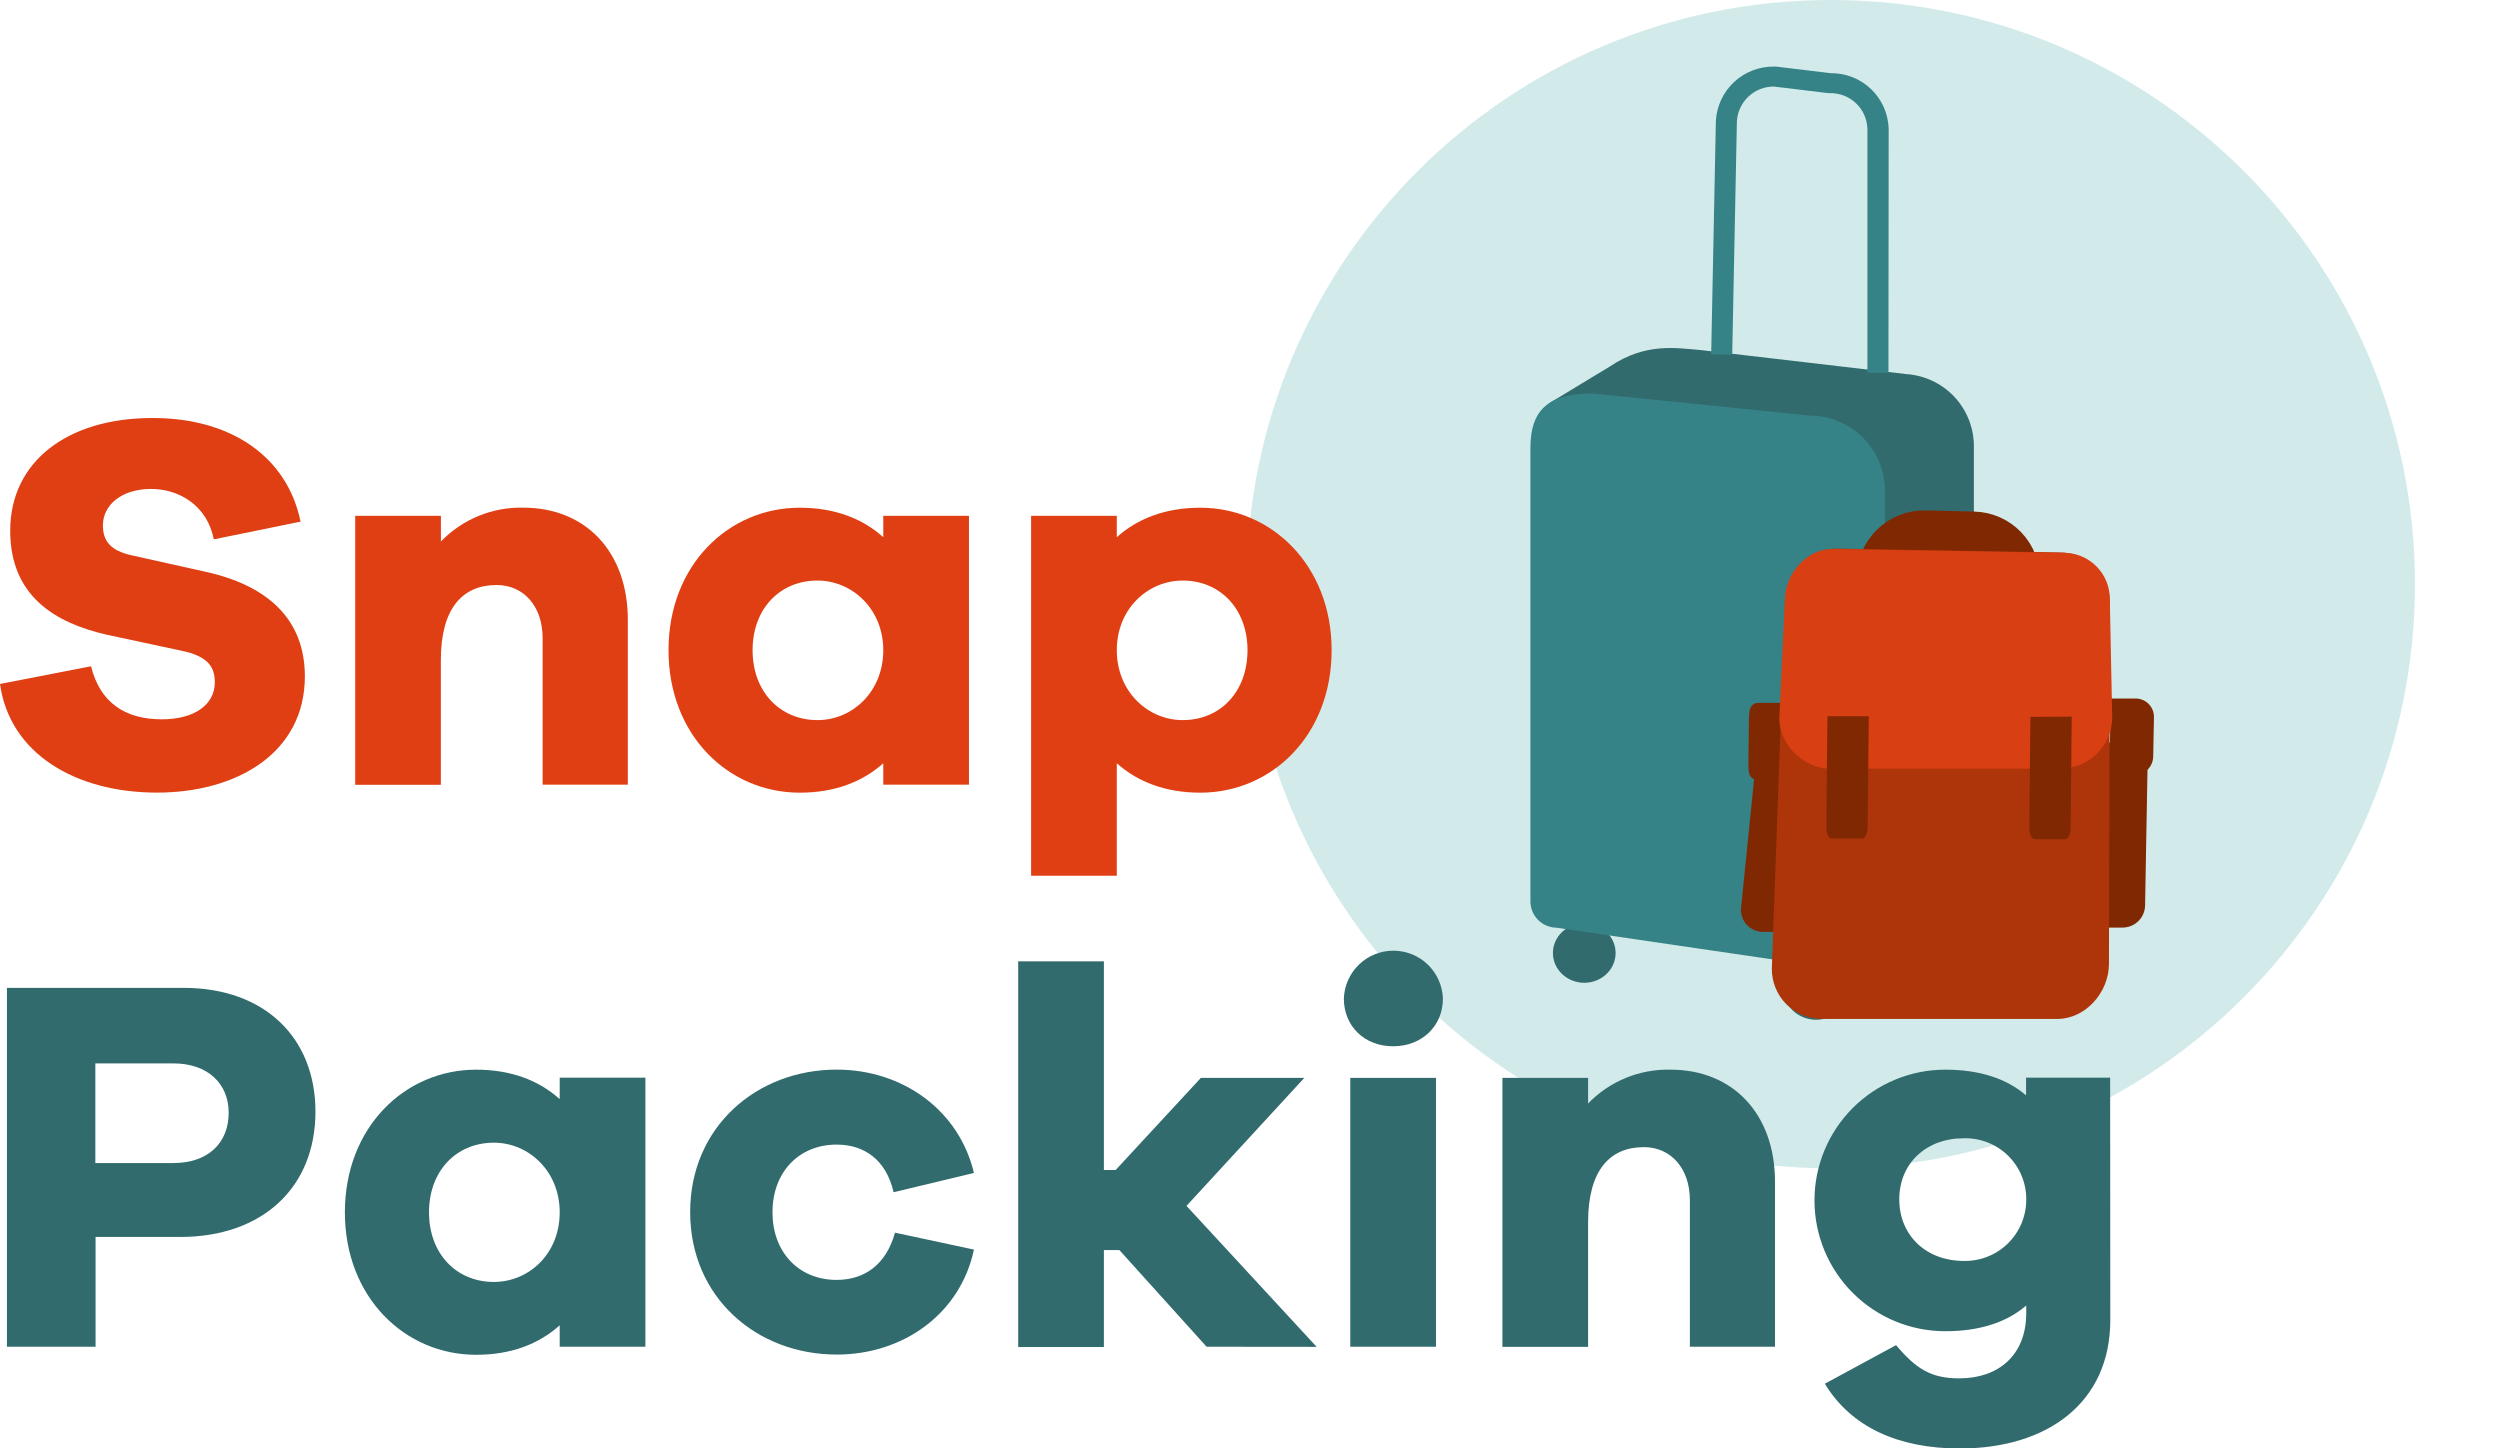 <svg width="233" height="135" viewBox="0 0 233 135" fill="none" xmlns="http://www.w3.org/2000/svg">
<path d="M170.627 108.889C200.696 108.889 225.072 84.513 225.072 54.444C225.072 24.376 200.696 0 170.627 0C140.558 0 116.183 24.376 116.183 54.444C116.183 84.513 140.558 108.889 170.627 108.889Z" fill="#D2EAEA"/>
<path d="M147.653 91.596C149.267 91.596 150.575 90.353 150.575 88.821C150.575 87.289 149.267 86.047 147.653 86.047C146.04 86.047 144.732 87.289 144.732 88.821C144.732 90.353 146.04 91.596 147.653 91.596Z" fill="#316B6E"/>
<path d="M169.266 95.043C170.958 95.043 172.33 93.739 172.33 92.132C172.33 90.524 170.958 89.221 169.266 89.221C167.574 89.221 166.203 90.524 166.203 92.132C166.203 93.739 167.574 95.043 169.266 95.043Z" fill="#316B6E"/>
<path d="M179.975 92.631C181.589 92.631 182.897 91.389 182.897 89.856C182.897 88.324 181.589 87.082 179.975 87.082C178.362 87.082 177.054 88.324 177.054 89.856C177.054 91.389 178.362 92.631 179.975 92.631Z" fill="#316B6E"/>
<path d="M173.06 90.597L179.823 88.322C181.011 87.944 182.049 87.203 182.793 86.202C183.536 85.201 183.945 83.993 183.964 82.747V41.434C183.925 39.748 183.256 38.139 182.089 36.923C180.921 35.707 179.34 34.973 177.658 34.865L158.51 32.627C156.198 32.432 153.35 31.923 150.05 34.151L144.417 37.561" fill="#316B6E"/>
<path d="M173.249 90.597L145.058 86.462C144.407 86.452 143.787 86.185 143.333 85.719C142.879 85.253 142.628 84.627 142.635 83.976V41.744C142.635 37.861 144.679 36.678 148.468 36.678L168.788 38.738C170.636 38.767 172.397 39.526 173.687 40.849C174.976 42.173 175.69 43.953 175.672 45.8V88.133C175.675 88.78 175.422 89.402 174.968 89.864C174.514 90.325 173.896 90.589 173.249 90.597V90.597Z" fill="#358387"/>
<path d="M176.003 34.744H174.043V12.012C174.018 11.106 173.635 10.247 172.978 9.623C172.321 8.998 171.444 8.66 170.538 8.681H170.412L165.32 8.066C164.436 8.064 163.585 8.402 162.944 9.011C162.303 9.619 161.921 10.452 161.878 11.335L161.442 33.068L159.482 33.031L159.918 11.303C159.986 9.91 160.594 8.598 161.614 7.647C162.633 6.695 163.983 6.178 165.378 6.206H165.525L170.622 6.821C172.024 6.802 173.377 7.337 174.388 8.308C175.399 9.28 175.987 10.611 176.024 12.012L176.003 34.744Z" fill="#358387"/>
<path d="M175.047 53.898V53.74C175.077 52.611 175.552 51.539 176.369 50.759C177.186 49.978 178.278 49.552 179.408 49.573L183.959 49.678C185.088 49.707 186.16 50.183 186.94 51C187.72 51.817 188.144 52.91 188.12 54.04V54.198" stroke="#802801" stroke-width="4" stroke-miterlimit="10"/>
<path d="M197.826 86.451H196.412L196.339 69.216H198.131C198.402 69.22 198.67 69.278 198.918 69.386C199.167 69.494 199.392 69.65 199.58 69.845C199.768 70.041 199.916 70.271 200.014 70.524C200.113 70.777 200.16 71.046 200.154 71.318L199.923 84.318C199.927 84.596 199.876 84.872 199.772 85.131C199.669 85.389 199.515 85.624 199.32 85.823C199.125 86.021 198.892 86.179 198.636 86.287C198.38 86.395 198.104 86.451 197.826 86.451Z" fill="#802801"/>
<path d="M196.722 65.101H199.071C199.298 65.105 199.521 65.154 199.729 65.246C199.936 65.337 200.123 65.469 200.279 65.633C200.435 65.797 200.557 65.991 200.637 66.203C200.718 66.415 200.755 66.64 200.748 66.867L200.679 70.487C200.677 70.948 200.494 71.39 200.17 71.718C199.846 72.046 199.406 72.234 198.945 72.243V72.243C198.633 72.236 198.326 72.168 198.04 72.042C197.755 71.916 197.497 71.735 197.283 71.508C197.068 71.282 196.901 71.015 196.79 70.724C196.679 70.432 196.628 70.121 196.638 69.809L196.722 65.101Z" fill="#802801"/>
<path d="M164.285 86.851H165.672L166.282 69.605H164.9C163.759 69.605 163.591 70.556 163.575 71.707L162.256 84.712C162.245 84.987 162.289 85.261 162.386 85.518C162.482 85.775 162.629 86.011 162.819 86.21C163.008 86.409 163.235 86.569 163.487 86.679C163.739 86.789 164.01 86.847 164.285 86.851V86.851Z" fill="#802801"/>
<path d="M166.282 65.506H163.948C163.013 65.506 163.008 66.289 162.997 67.25L162.95 70.929C162.95 71.89 162.918 72.673 163.854 72.668C164.484 72.657 165.085 72.399 165.527 71.95C165.969 71.501 166.217 70.897 166.218 70.267L166.282 65.506Z" fill="#802801"/>
<path d="M191.746 94.964H169.813C169.193 94.968 168.579 94.849 168.006 94.612C167.433 94.375 166.913 94.026 166.477 93.585C166.042 93.144 165.698 92.621 165.468 92.046C165.238 91.47 165.125 90.854 165.136 90.235L166.36 56.2C166.397 53.604 168.546 51.129 171.168 51.129L191.956 51.486C192.576 51.482 193.191 51.602 193.764 51.838C194.337 52.075 194.857 52.424 195.293 52.865C195.73 53.305 196.073 53.829 196.304 54.404C196.535 54.98 196.649 55.595 196.638 56.215L196.554 89.883C196.528 92.505 194.368 94.964 191.746 94.964Z" fill="#AD3509"/>
<path d="M192.061 71.638H170.517C168.105 71.638 165.788 69.337 165.83 66.94L166.355 55.863C166.387 53.472 168.368 51.166 170.78 51.166L192.324 51.523C192.893 51.519 193.457 51.628 193.983 51.844C194.509 52.061 194.987 52.38 195.388 52.783C195.789 53.186 196.106 53.665 196.32 54.192C196.533 54.719 196.64 55.284 196.633 55.853L196.859 66.919C196.834 68.177 196.318 69.374 195.422 70.256C194.525 71.138 193.319 71.634 192.061 71.638V71.638Z" fill="#D83F12"/>
<path d="M174.169 66.751H170.317L170.212 77.108C170.212 77.681 170.438 78.159 170.738 78.159H173.538C173.827 78.159 174.064 77.692 174.064 77.108L174.169 66.751Z" fill="#802801"/>
<path d="M193.086 66.788L189.234 66.814L189.129 77.166C189.129 77.744 189.355 78.217 189.655 78.217H192.456C192.745 78.217 192.981 77.749 192.981 77.166L193.086 66.788Z" fill="#802801"/>
<path d="M17.12 92.069C24.66 92.069 29.4 96.714 29.4 103.603C29.4 110.639 24.508 115.284 16.789 115.284H8.907V125.515H0.646V92.069H17.12ZM16.174 108.395C19.369 108.395 21.313 106.545 21.313 103.703C21.313 101.007 19.369 99.11 16.174 99.11H8.886V108.395H16.174Z" fill="#316B6E"/>
<path d="M60.151 125.515H52.164V123.518C50.22 125.268 47.624 126.267 44.376 126.267C37.74 126.267 32.143 120.922 32.143 112.988C32.143 105.053 37.74 99.693 44.376 99.693C47.624 99.693 50.22 100.692 52.164 102.436V100.439H60.151V125.515ZM52.164 112.988C52.164 109.141 49.269 106.498 46.026 106.498C42.532 106.498 39.983 109.126 39.983 112.988C39.983 116.85 42.532 119.477 46.026 119.477C49.269 119.477 52.164 116.882 52.164 112.988V112.988Z" fill="#316B6E"/>
<path d="M83.414 114.885L90.771 116.461C89.52 122.399 84.228 126.246 77.986 126.246C70.498 126.246 64.323 120.901 64.323 112.967C64.323 105.032 70.514 99.688 77.986 99.688C84.081 99.688 89.373 103.429 90.771 109.32L83.283 111.117C82.584 108.075 80.534 106.677 77.986 106.677C74.397 106.677 71.995 109.304 71.995 112.983C71.995 116.661 74.397 119.288 77.986 119.288C80.519 119.278 82.568 117.927 83.414 114.885Z" fill="#316B6E"/>
<path d="M112.452 125.515L104.328 116.508H102.883V125.541H94.896V89.599H102.883V109.041H103.981L111.926 100.455H121.564L110.581 112.389L122.709 125.526L112.452 125.515Z" fill="#316B6E"/>
<path d="M134.48 93.067C134.48 95.616 132.536 97.513 129.84 97.513C127.144 97.513 125.247 95.616 125.247 93.067C125.288 91.87 125.792 90.735 126.653 89.902C127.514 89.069 128.665 88.604 129.863 88.604C131.062 88.604 132.213 89.069 133.074 89.902C133.935 90.735 134.439 91.87 134.48 93.067V93.067ZM125.846 125.515V100.455H133.833V125.515H125.846Z" fill="#316B6E"/>
<path d="M165.43 110.14V125.515H157.496V111.853C157.496 108.91 155.746 106.913 153.202 106.913C150.05 106.913 148.011 109.057 148.011 113.902V125.531H140.024V100.455H148.011V102.846C149.004 101.817 150.2 101.005 151.524 100.462C152.847 99.919 154.269 99.658 155.698 99.693C161.537 99.693 165.43 103.85 165.43 110.14Z" fill="#316B6E"/>
<path d="M196.68 123.019C196.68 130.759 190.79 135 182.655 135C176.912 135 172.519 133.003 170.076 128.962L176.712 125.368C178.609 127.612 180.007 128.463 182.603 128.463C186.25 128.463 188.846 126.314 188.846 122.373V121.674C187.048 123.219 184.552 124.07 181.305 124.07C178.072 124.072 174.971 122.79 172.684 120.506C170.397 118.221 169.111 115.122 169.109 111.89C169.107 108.657 170.389 105.556 172.673 103.269C174.957 100.981 178.057 99.695 181.289 99.693C184.537 99.693 187.033 100.539 188.83 102.089V100.439H196.665L196.68 123.019ZM188.846 111.779C188.85 111.018 188.701 110.263 188.407 109.56C188.113 108.858 187.68 108.222 187.135 107.69C186.589 107.159 185.942 106.743 185.232 106.468C184.522 106.193 183.763 106.064 183.002 106.088C179.508 106.088 177.012 108.432 177.012 111.779C177.012 115.126 179.508 117.517 183.002 117.517C183.766 117.536 184.526 117.402 185.236 117.121C185.947 116.841 186.594 116.421 187.139 115.886C187.684 115.35 188.116 114.711 188.409 114.006C188.702 113.3 188.851 112.543 188.846 111.779V111.779Z" fill="#316B6E"/>
<path d="M28.013 48.617L19.926 50.267C19.322 47.146 16.731 45.569 14.083 45.569C11.335 45.569 9.59 47.067 9.59 48.964C9.59 50.309 10.189 51.307 12.286 51.759L19.227 53.304C25.007 54.602 28.413 57.75 28.413 63.041C28.413 70.177 22.07 73.871 14.634 73.871C7.094 73.877 0.904 70.267 0 63.745L8.486 62.096C9.332 65.543 11.734 67.04 15.076 67.04C18.171 67.04 20.021 65.642 20.021 63.593C20.021 62.096 19.317 61.15 16.926 60.65L9.937 59.153C5.144 58.055 0.951 55.559 0.951 49.468C0.951 42.979 6.337 38.959 14.177 38.959C21.471 38.932 26.762 42.527 28.013 48.617Z" fill="#E03F13"/>
<path d="M58.512 57.755V73.13H50.572V59.468C50.572 56.52 48.827 54.523 46.279 54.523C43.126 54.523 41.087 56.673 41.087 61.512V73.146H33.105V48.071H41.092V50.467C42.086 49.438 43.282 48.627 44.605 48.084C45.929 47.542 47.35 47.279 48.78 47.314C54.618 47.319 58.512 51.465 58.512 57.755Z" fill="#E03F13"/>
<path d="M90.308 73.13H82.321V71.134C80.377 72.878 77.781 73.877 74.534 73.877C67.897 73.877 62.306 68.538 62.306 60.598C62.306 52.658 67.897 47.319 74.534 47.319C77.781 47.319 80.377 48.318 82.321 50.067V48.071H90.308V73.13ZM82.321 60.598C82.321 56.757 79.426 54.108 76.183 54.108C72.689 54.108 70.141 56.736 70.141 60.598C70.141 64.46 72.689 67.114 76.194 67.114C79.426 67.114 82.321 64.486 82.321 60.598V60.598Z" fill="#E03F13"/>
<path d="M124.107 60.598C124.107 68.538 118.516 73.877 111.874 73.877C108.632 73.877 106.036 72.878 104.086 71.134V81.617H96.099V48.071H104.086V50.067C106.036 48.318 108.632 47.319 111.874 47.319C118.516 47.319 124.107 52.711 124.107 60.598ZM116.267 60.598C116.267 56.757 113.723 54.108 110.229 54.108C106.982 54.108 104.086 56.736 104.086 60.598C104.086 64.46 106.982 67.114 110.229 67.114C113.723 67.114 116.267 64.486 116.267 60.598Z" fill="#E03F13"/>
</svg>
